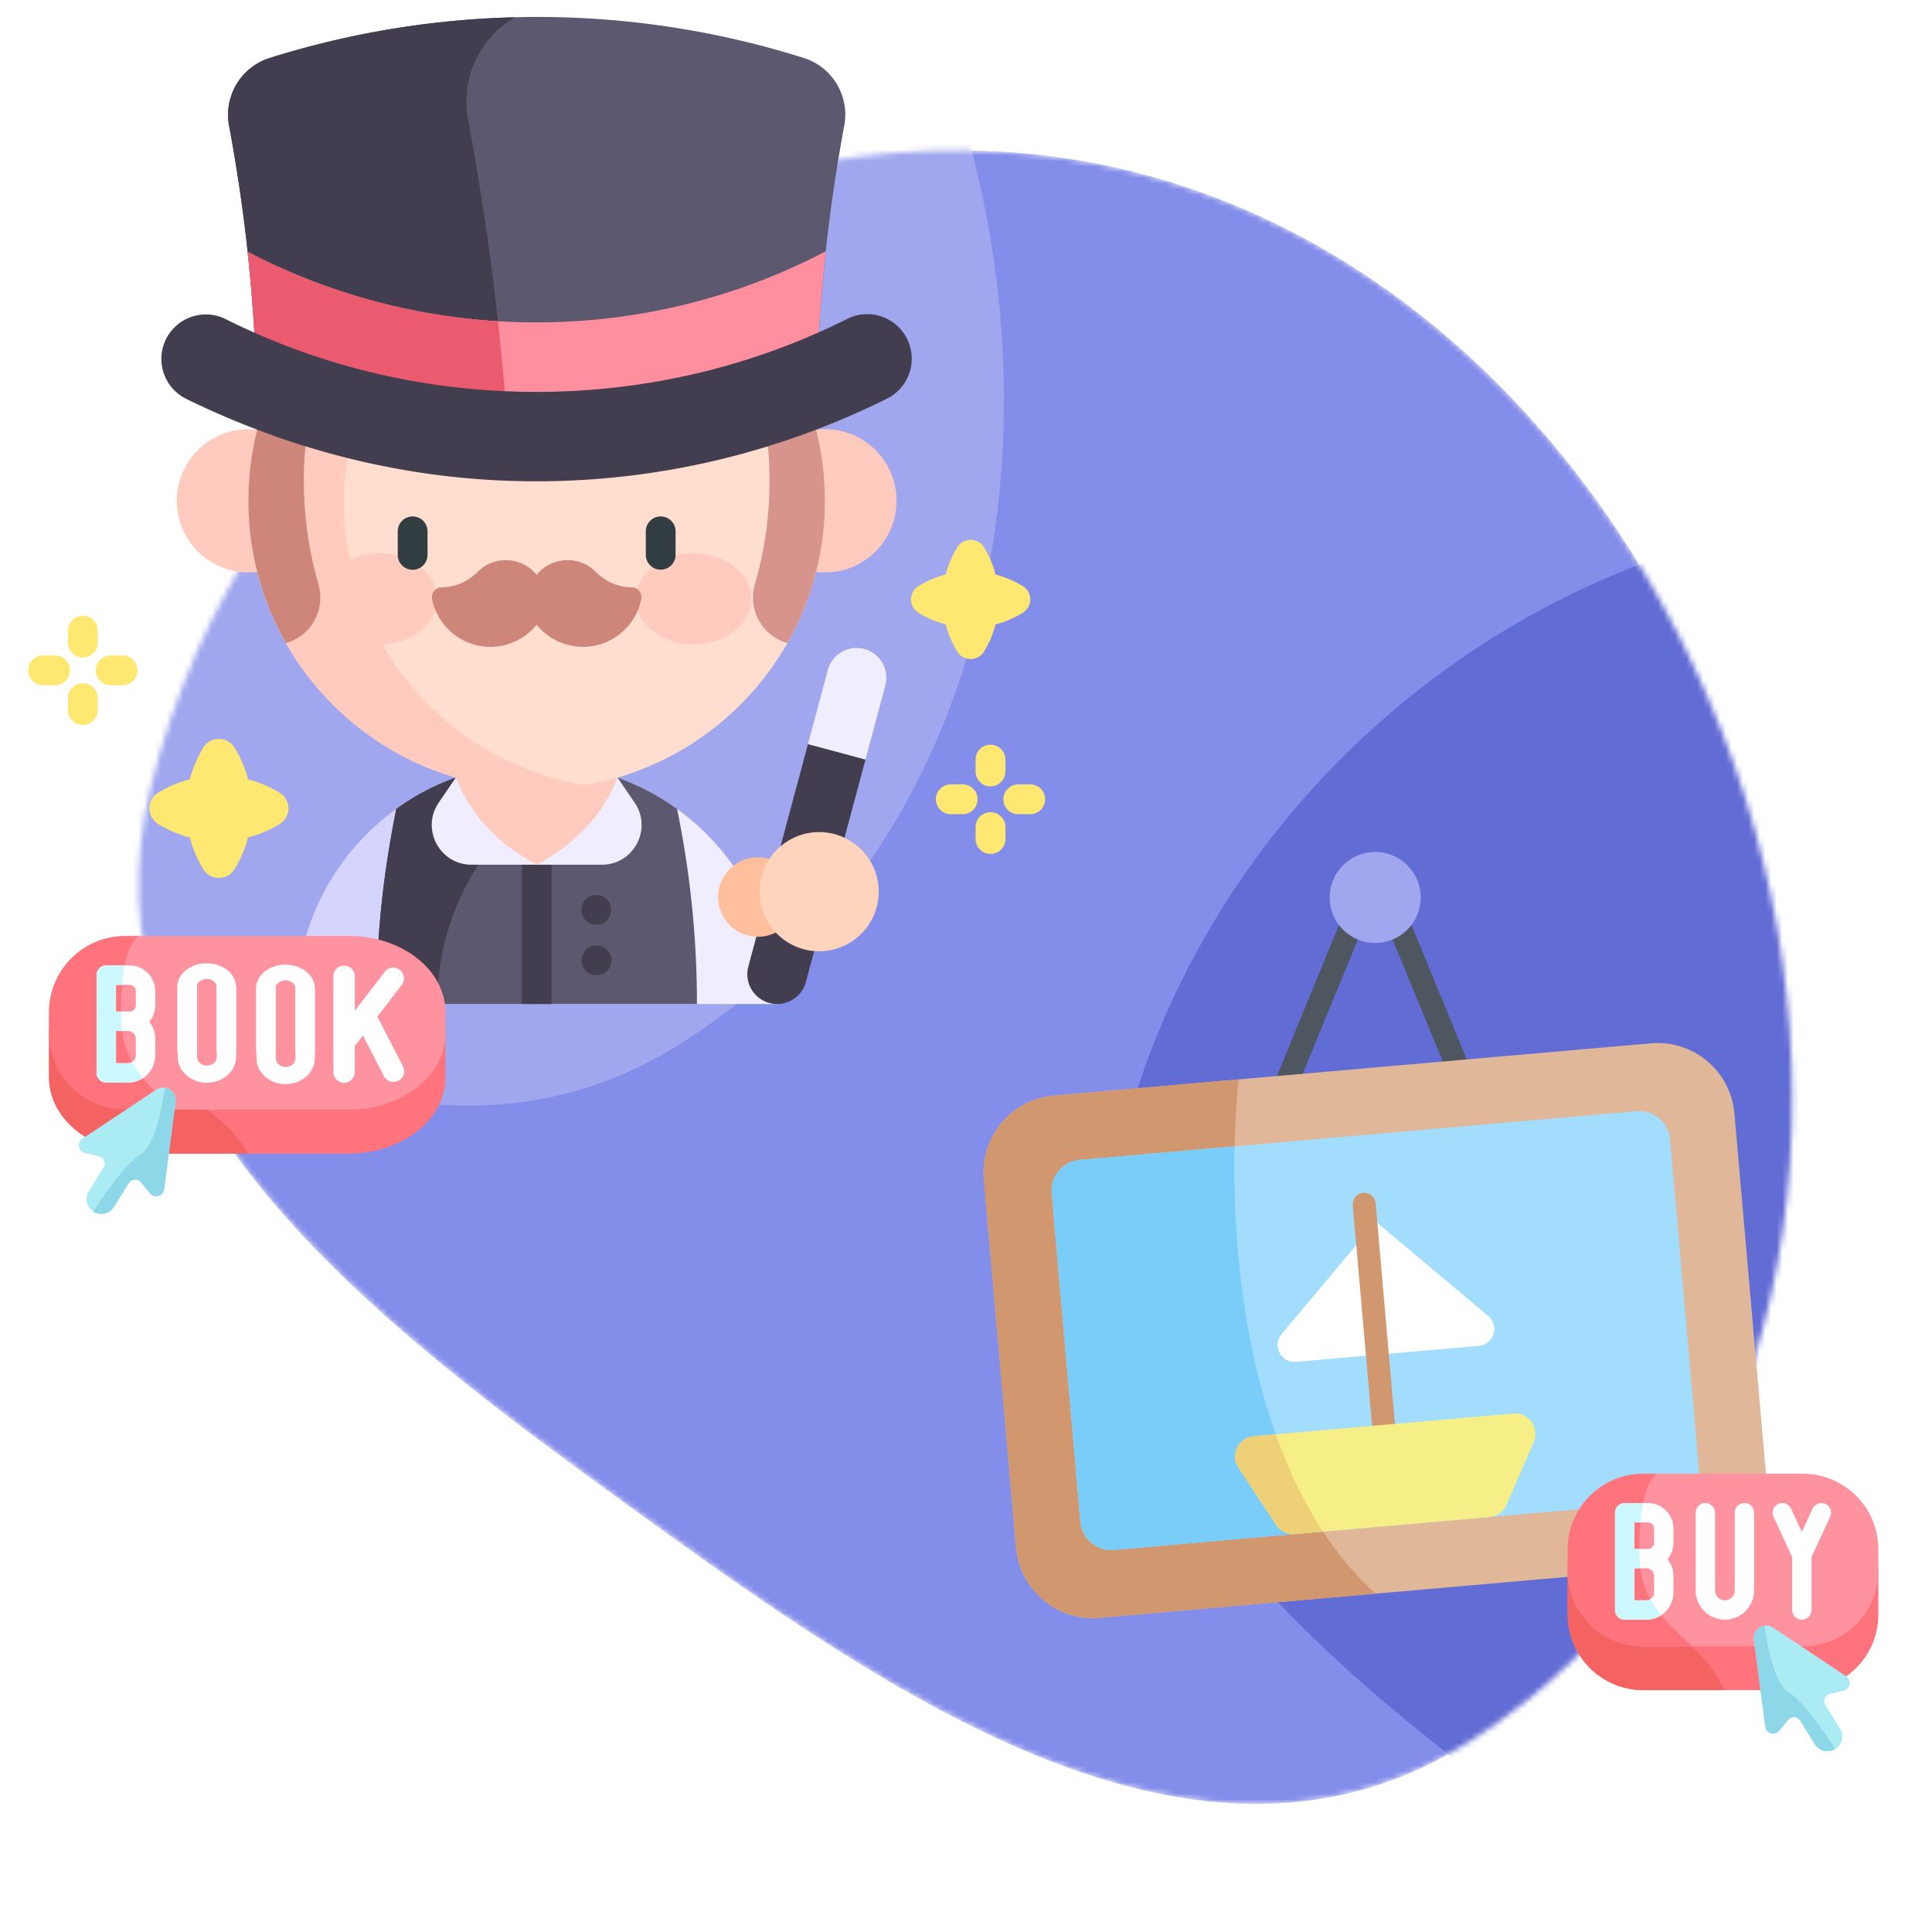 <svg width="342" height="342" viewBox="0 0 342 342" fill="none" xmlns="http://www.w3.org/2000/svg"><g filter="url(#a)"><mask id="b" maskUnits="userSpaceOnUse" x="24" y="8" width="294" height="294"><path fill-rule="evenodd" clip-rule="evenodd" d="M170.616 8.622c66.339.428 118.311 51.662 138.296 114.533 19.437 61.151 5.585 132.568-48.766 167.132-47.94 30.487-102.655-8.281-148.665-41.578-45.783-33.132-98.268-72.704-84.802-127.376C42.737 56.141 103.088 8.186 170.616 8.622z" fill="#C4C4C4"/></mask><g mask="url(#b)" fill-rule="evenodd" clip-rule="evenodd"><path d="M170.616 8.622c66.339.428 118.311 51.662 138.296 114.533 19.437 61.151 5.585 132.568-48.766 167.132-47.94 30.487-102.655-8.281-148.665-41.578-45.783-33.132-98.268-72.704-84.802-127.376C42.737 56.141 103.088 8.186 170.616 8.622z" fill="#838DEA"/><path d="M31.084-114.997c66.339.428 118.311 51.662 138.295 114.533 19.437 61.15 5.586 132.568-48.765 167.132-47.94 30.487-102.656-8.281-148.666-41.578-45.783-33.132-98.267-72.704-84.801-127.376 16.057-65.192 76.408-113.147 143.937-112.711z" fill="#A0A7EE"/><path d="M342.287 72.448c66.338.428 118.311 51.662 138.295 114.533 19.437 61.151 5.585 132.568-48.766 167.132-47.94 30.487-102.655-8.281-148.665-41.578-45.783-33.131-98.268-72.703-84.801-127.376 16.057-65.191 76.408-113.147 143.937-112.711z" fill="#626CD5"/></g></g><path d="M263.858 205.151a2.034 2.034 0 0 1-1.88-1.259l-18.534-45.053-18.533 45.053a2.032 2.032 0 0 1-3.758-1.546l20.413-49.62a2.03 2.03 0 0 1 3.757 0l20.413 49.62a2.031 2.031 0 0 1-1.878 2.805z" fill="#4E5660"/><path d="M244.726 166.82a8.055 8.055 0 1 0-2.58-15.903 8.055 8.055 0 0 0 2.58 15.903z" fill="#A0A7EE"/><path d="M292.234 184.686l-105.667 9.244c-7.512.658-13.068 7.28-12.411 14.791l5.708 65.249c.658 7.512 7.279 13.068 14.791 12.411l105.667-9.244c7.512-.658 13.068-7.28 12.411-14.791l-5.709-65.25c-.657-7.511-7.279-13.068-14.79-12.41z" fill="#E0B799"/><path d="M219.255 191.07l-32.688 2.86c-7.512.657-13.068 7.28-12.411 14.791l5.708 65.249c.658 7.512 7.279 13.068 14.791 12.411l48.877-4.276c-22.575-20.194-27.111-62.247-24.277-91.035z" fill="#D1986F"/><path d="M289.702 196.7l-98.556 8.622a5.476 5.476 0 0 0-4.976 5.931l5.086 58.137a5.476 5.476 0 0 0 5.931 4.977l98.556-8.623a5.473 5.473 0 0 0 4.976-5.93l-5.086-58.138a5.474 5.474 0 0 0-5.931-4.976z" fill="#A2DDFD"/><path d="M218.547 202.925l-27.401 2.397a5.475 5.475 0 0 0-4.976 5.93l5.087 58.138a5.474 5.474 0 0 0 5.93 4.977l37.016-3.239c-12.247-18.667-16.178-45.641-15.656-68.203z" fill="#7ACDF9"/><path d="M241.616 214.632l2.203 25.179 17.969-1.573c2.66-.232 3.711-3.565 1.665-5.282l-21.837-18.324zm.312 3.573l1.891 21.606-14.397 1.259c-2.66.233-4.274-2.867-2.557-4.913l15.063-17.952z" fill="#fff"/><path d="M244.903 254.262a2.032 2.032 0 0 1-2.022-1.855l-3.419-39.081a2.032 2.032 0 0 1 4.048-.354l3.419 39.081a2.032 2.032 0 0 1-2.026 2.209z" fill="#D1986F"/><path d="M267.861 250.222l-45.912 4.017c-2.727.238-4.21 3.303-2.704 5.589l6.664 10.121a3.614 3.614 0 0 0 3.334 1.613l34.443-3.013a3.615 3.615 0 0 0 3.003-2.168l4.806-11.124c1.086-2.513-.907-5.274-3.634-5.035z" fill="#F6EE86"/><path d="M221.949 254.239c-2.727.238-4.21 3.303-2.704 5.589l6.664 10.121a3.616 3.616 0 0 0 3.334 1.613l4.959-.434c-3.406-5.191-6.167-11.026-8.37-17.229l-3.883.34z" fill="#EED076"/><path d="M319.106 299.189H290.91c-7.4 0-13.398-5.998-13.398-13.398v-8.532h54.992v8.532c0 7.4-5.999 13.398-13.398 13.398z" fill="#FF737D"/><path d="M290.332 277.259h-12.82v8.532c0 7.4 5.998 13.398 13.398 13.398h14.299c-4.13-9.307-13.68-11.338-14.877-21.93z" fill="#F46262"/><path d="M319.106 291.436H290.91c-7.399 0-13.398-5.999-13.398-13.399v-3.764c0-7.399 5.999-13.398 13.398-13.398h28.196c7.399 0 13.398 5.999 13.398 13.398v3.765c0 7.399-5.999 13.398-13.398 13.398z" fill="#FF929F"/><path d="M290.213 275.446c-.285-13.611 3.229-14.571 3.229-14.571h-2.532c-7.399 0-13.398 5.999-13.398 13.398v3.765c0 7.399 5.999 13.398 13.398 13.398h8.585c-4.401-4.347-9.11-7.819-9.282-15.99z" fill="#FF737D"/><path d="M291.722 266.072H287.6a1.71 1.71 0 0 0-1.711 1.711v17.215a1.71 1.71 0 0 0 1.711 1.711h3.832a4.801 4.801 0 0 0 4.795-4.796v-2.928c0-1.131-.394-2.17-1.05-2.991a4.485 4.485 0 0 0 1.05-2.888v-2.529a4.51 4.51 0 0 0-4.505-4.505zm-2.41 3.422h2.41c.597 0 1.084.486 1.084 1.084v2.528c0 .598-.487 1.084-1.084 1.084h-2.41v-4.696zm3.493 12.419c0 .758-.616 1.374-1.373 1.374h-2.121v-5.675h2.121c.757 0 1.373.616 1.373 1.373v2.928z" fill="#fff"/><path d="M294.07 285.915a18.198 18.198 0 0 1-1.929-2.827 1.37 1.37 0 0 1-.709.199h-2.12v-5.675h1.064a19.292 19.292 0 0 1-.162-2.166c-.01-.431-.015-.85-.016-1.256h-.886v-4.696h1.053c.112-1.336.273-2.466.463-3.422H287.6a1.71 1.71 0 0 0-1.711 1.711v17.215a1.71 1.71 0 0 0 1.711 1.711h3.832c.974 0 1.881-.293 2.638-.794z" fill="#CCF8FF"/><path d="M308.794 266.072a1.71 1.71 0 0 0-1.711 1.711v13.757a1.75 1.75 0 0 1-1.747 1.747 1.75 1.75 0 0 1-1.747-1.747v-13.757a1.71 1.71 0 1 0-3.422 0v13.757a5.175 5.175 0 0 0 5.169 5.169 5.175 5.175 0 0 0 5.169-5.169v-13.757a1.71 1.71 0 0 0-1.711-1.711zm14.34.159a1.711 1.711 0 0 0-2.272.834l-1.905 4.117-1.905-4.117a1.71 1.71 0 0 0-3.106 1.437l3.3 7.131v9.365a1.71 1.71 0 1 0 3.422 0v-9.364l3.3-7.132a1.71 1.71 0 0 0-.834-2.271z" fill="#fff"/><path d="M326.83 296.747l-12.944-8.618c-1.573-1.047-3.648.243-3.405 2.117l2.001 15.421c.157 1.213 1.687 1.652 2.464.707l1.581-1.924a1.325 1.325 0 0 1 2.148.142l2.593 4.171a2.62 2.62 0 1 0 4.45-2.767l-2.593-4.17a1.324 1.324 0 0 1 .823-1.989l2.425-.567c1.192-.278 1.475-1.845.457-2.523z" fill="#ABEBF4"/><path d="M316.657 299.587c-2.587-1.509-3.856-8.565-4.31-11.808-1.107.169-2.033 1.18-1.866 2.467l2.001 15.421c.157 1.213 1.688 1.652 2.464.707l1.581-1.923a1.324 1.324 0 0 1 2.148.141l2.593 4.171a2.62 2.62 0 0 0 3.609.842s-5.249-8.285-8.22-10.018z" fill="#8ED7E8"/><path d="M95.002 135.165c-5.02 0-9.836.874-14.311 2.477a42.787 42.787 0 0 0-24.727 23.137 42.314 42.314 0 0 0-3.527 16.952h42.565v-42.566z" fill="#D4D4FF"/><path d="M134.041 160.779c-4.604-10.558-13.47-19.105-24.733-23.137a42.408 42.408 0 0 0-14.305-2.477v42.566h42.566a42.331 42.331 0 0 0-3.528-16.952z" fill="#EFEDFF"/><path d="M120.087 144.353l-.229-1.155a42.463 42.463 0 0 0-10.55-5.556 42.41 42.41 0 0 0-14.306-2.477c-5.02 0-9.836.874-14.311 2.477a42.491 42.491 0 0 0-10.55 5.562c-2.232 11.222-3.515 22.069-3.515 34.527h56.747v-.005c0-11.205-1.1-22.383-3.286-33.373z" fill="#5C586F"/><path d="M95.002 135.165c-5.022 0-9.842.875-14.31 2.477a42.524 42.524 0 0 0-10.547 5.559l-.003.003c-2.233 11.222-3.516 22.069-3.516 34.527H77.4c.02-18.496 11.057-34.411 26.902-41.539a42.616 42.616 0 0 0-9.299-1.027z" fill="#423E4F"/><path d="M92.366 149.557h5.273v28.174h-5.273v-28.174z" fill="#423E4F"/><path d="M106.533 153.073H83.469c-5.653 0-8.995-6.334-5.804-11l3.026-4.431 14.311-7.697 14.306 7.697 3.029 4.431c3.191 4.666-.151 11-5.804 11z" fill="#EFEDFF"/><path d="M95.002 129.945l-14.311 7.697c2.512 6.59 7.54 11.81 14.311 15.431 6.772-3.621 11.793-8.841 14.306-15.431l-14.306-7.697z" fill="#FFCBBE"/><path d="M105.55 163.699a2.636 2.636 0 1 0 0-5.272 2.636 2.636 0 0 0 0 5.272zm0 8.935a2.637 2.637 0 1 0-.001-5.273 2.637 2.637 0 0 0 .001 5.273z" fill="#423E4F"/><path d="M43.976 101.338c7.006 0 12.685-5.68 12.685-12.685 0-7.006-5.68-12.685-12.685-12.685-7.006 0-12.685 5.68-12.685 12.685 0 7.006 5.68 12.685 12.685 12.685zm102.046 0c7.005 0 12.685-5.68 12.685-12.685 0-7.006-5.68-12.685-12.685-12.685-7.006 0-12.686 5.68-12.686 12.685 0 7.006 5.68 12.685 12.686 12.685z" fill="#FFCBBE"/><path d="M118.395 43.298a50.667 50.667 0 0 0-14.939-4.97 51.38 51.38 0 0 0-8.457-.698 50.797 50.797 0 0 0-23.387 5.665c-16.414 8.48-27.635 25.608-27.635 45.358a50.779 50.779 0 0 0 6.637 25.176c6.483 11.404 17.23 20.067 30.078 23.813a51.065 51.065 0 0 0 14.307 2.034 51.236 51.236 0 0 0 14.309-2.034c12.849-3.746 23.595-12.41 30.079-23.815a50.785 50.785 0 0 0 6.635-25.174c0-19.747-11.217-36.873-27.627-45.355z" fill="#FFDDCF"/><path d="M60.89 88.653c0-25.298 18.412-46.296 42.565-50.326a51.328 51.328 0 0 0-8.457-.697c-28.178 0-51.023 22.843-51.023 51.023 0 28.178 22.845 51.023 51.023 51.023a51.35 51.35 0 0 0 8.457-.7c-24.153-4.03-42.566-25.026-42.566-50.323z" fill="#FFCBBE"/><path d="M118.394 43.298c1.182 5.07 1.613 11.433-.64 18.95a5.46 5.46 0 0 0 3.051 6.576l10.487 4.557c2.708 1.177 4.518 3.765 4.74 6.71a66.376 66.376 0 0 1-2.406 23.379 8.38 8.38 0 0 0 2.974 8.986 8.23 8.23 0 0 0 2.786 1.371 50.773 50.773 0 0 0 6.636-25.174c0-19.747-11.218-36.873-27.628-45.355z" fill="#D6948C"/><path d="M56.378 103.469a66.39 66.39 0 0 1-2.406-23.38c.223-2.944 2.033-5.531 4.74-6.708L69.2 68.824a5.46 5.46 0 0 0 3.05-6.576c-2.252-7.519-1.82-13.883-.638-18.953-16.414 8.48-27.636 25.608-27.636 45.357a50.776 50.776 0 0 0 6.637 25.176 8.22 8.22 0 0 0 2.792-1.373 8.381 8.381 0 0 0 2.973-8.986z" fill="#CE857A"/><path d="M67.183 114.097c5.608 0 10.154-3.621 10.154-8.087 0-4.465-4.546-8.086-10.154-8.086s-10.154 3.621-10.154 8.086c0 4.466 4.546 8.087 10.154 8.087zm55.59 0c5.631 0 10.195-3.621 10.195-8.087 0-4.465-4.564-8.086-10.195-8.086s-10.196 3.621-10.196 8.086c0 4.466 4.565 8.087 10.196 8.087z" fill="#FFCBBE"/><path d="M73.043 91.42a2.637 2.637 0 0 0-2.636 2.637v4.219a2.637 2.637 0 0 0 5.273 0v-4.219a2.637 2.637 0 0 0-2.637-2.637zm43.911 0a2.637 2.637 0 0 0-2.637 2.637v4.219a2.638 2.638 0 0 0 5.274 0v-4.219a2.637 2.637 0 0 0-2.637-2.637z" fill="#313D40"/><path d="M111.832 103.969c-2.421 0-4.691-1.039-6.4-2.753a6.995 6.995 0 0 0-4.969-2.063 7.004 7.004 0 0 0-5.46 2.61 7.007 7.007 0 0 0-5.461-2.61 6.994 6.994 0 0 0-4.97 2.063c-1.709 1.714-3.979 2.753-6.4 2.753a1.726 1.726 0 0 0-1.688 2.068c.96 4.826 5.22 8.463 10.328 8.463 3.309 0 6.26-1.528 8.19-3.914a10.511 10.511 0 0 0 8.191 3.914c5.108 0 9.367-3.637 10.328-8.463a1.726 1.726 0 0 0-1.689-2.068z" fill="#CE857A"/><path d="M143.018 131.729l-10.547 39.363a5.273 5.273 0 0 0 10.188 2.729l10.547-39.362-4.218-4.131-5.97 1.401z" fill="#423E4F"/><path d="M156.722 121.338a5.272 5.272 0 0 0-3.729-6.458 5.272 5.272 0 0 0-6.458 3.728l-3.516 13.121 10.188 2.73 3.515-13.121z" fill="#EFEDFF"/><path d="M134.147 165.827a7.031 7.031 0 1 0 .001-14.063 7.031 7.031 0 0 0-.001 14.063z" fill="#FFBF9D"/><path d="M145.003 168.391c5.825 0 10.547-4.722 10.547-10.547s-4.722-10.547-10.547-10.547-10.547 4.722-10.547 10.547 4.722 10.547 10.547 10.547z" fill="#FFD4BD"/><path d="M142.271 10.254A156.874 156.874 0 0 0 94.999 3c-1.275 0-2.548.023-3.822.054a158.028 158.028 0 0 0-43.436 7.212c-5.087 1.597-8.172 6.754-7.191 11.995a293.14 293.14 0 0 1 4.89 46.227c13.89 5.597 28.906 8.993 44.556 9.586a131.805 131.805 0 0 0 54.562-9.6 292.85 292.85 0 0 1 1.612-23.984 292.61 292.61 0 0 1 3.28-22.244c.981-5.236-2.099-10.39-7.179-11.992z" fill="#5C586F"/><path d="M82.854 21.162c-1.369-7.314 2.106-14.525 8.323-18.108a158.027 158.027 0 0 0-43.435 7.211c-5.088 1.598-8.173 6.755-7.192 11.996a293.188 293.188 0 0 1 4.89 46.227c13.89 5.597 28.906 8.993 44.556 9.585a478.816 478.816 0 0 0-7.142-56.911z" fill="#423E4F"/><path d="M144.558 68.473c.209-8.016.747-16.017 1.612-23.983-15.337 8.028-32.769 12.578-51.247 12.578-18.413 0-35.789-4.517-51.087-12.493.86 7.943 1.395 15.92 1.604 23.913 15.342 6.182 32.057 9.679 49.483 9.679a131.8 131.8 0 0 0 49.635-9.694z" fill="#FF8E9E"/><path d="M89.996 78.073A478.806 478.806 0 0 0 88.23 57.66c-.03-.265-.061-.531-.09-.797a110.08 110.08 0 0 1-44.303-12.287c.86 7.942 1.395 15.92 1.603 23.912 14.318 5.77 29.383 9.012 44.556 9.587z" fill="#EA5B70"/><path d="M159.085 57.923a7.87 7.87 0 0 0-9.084-1.486c-16.889 8.459-35.638 12.936-55.078 12.936-19.403 0-38.12-4.462-54.985-12.89a7.86 7.86 0 0 0-9.065 1.486c-3.826 3.826-2.738 10.266 2.118 12.654a146.342 146.342 0 0 0 12.55 5.44c15.351 5.84 31.981 9.135 49.382 9.135a138.61 138.61 0 0 0 49.533-9.135 141.645 141.645 0 0 0 12.537-5.484c4.84-2.406 5.914-8.835 2.092-12.656z" fill="#423E4F"/><path d="M181.026 103.734a17.56 17.56 0 0 0-4.795-2.031 17.574 17.574 0 0 0-2.032-4.795 2.777 2.777 0 0 0-4.756 0 17.61 17.61 0 0 0-2.032 4.795 17.541 17.541 0 0 0-4.794 2.031 2.766 2.766 0 0 0-1.343 2.378c0 .915.447 1.83 1.343 2.378 1.47.9 3.083 1.594 4.795 2.035a17.573 17.573 0 0 0 2.031 4.792 2.777 2.777 0 0 0 4.756 0c.9-1.471 1.59-3.08 2.031-4.792a17.608 17.608 0 0 0 4.796-2.035 2.777 2.777 0 0 0 0-4.756zM49.49 140.327a20.493 20.493 0 0 0-5.595-2.37 20.5 20.5 0 0 0-2.37-5.594 3.24 3.24 0 0 0-5.549 0 20.5 20.5 0 0 0-2.37 5.594 20.498 20.498 0 0 0-5.594 2.37 3.229 3.229 0 0 0-1.566 2.774c0 1.068.522 2.136 1.566 2.775a20.536 20.536 0 0 0 5.596 2.374 20.499 20.499 0 0 0 2.369 5.59 3.24 3.24 0 0 0 5.549 0 20.485 20.485 0 0 0 2.37-5.59 20.532 20.532 0 0 0 5.594-2.374 3.24 3.24 0 0 0 0-5.549zM21.7 116.03h-2.11a2.637 2.637 0 0 0 0 5.274h2.11a2.637 2.637 0 0 0 0-5.274zm-11.954 0h-2.11a2.637 2.637 0 0 0 0 5.274h2.11a2.637 2.637 0 0 0 0-5.274zm4.922 4.922a2.637 2.637 0 0 0-2.636 2.637v2.11a2.636 2.636 0 0 0 5.273 0v-2.11a2.637 2.637 0 0 0-2.637-2.637zm0-4.57a2.637 2.637 0 0 0 2.637-2.637v-2.109a2.637 2.637 0 0 0-5.274 0v2.109a2.637 2.637 0 0 0 2.637 2.637zm167.7 22.471h-2.109a2.637 2.637 0 0 0 0 5.274h2.109a2.637 2.637 0 1 0 0-5.274zm-11.953 0h-2.11a2.637 2.637 0 0 0 0 5.274h2.11a2.637 2.637 0 0 0 0-5.274zm4.922 4.922a2.637 2.637 0 0 0-2.637 2.637v2.11a2.637 2.637 0 0 0 5.274 0v-2.11a2.637 2.637 0 0 0-2.637-2.637zm0-4.57a2.637 2.637 0 0 0 2.637-2.637v-2.109a2.637 2.637 0 0 0-5.274 0v2.109a2.637 2.637 0 0 0 2.637 2.637z" fill="#FFE871"/><path d="M61.753 204.21h-35.98c-9.441 0-17.095-6.032-17.095-13.472v-8.579h70.17v8.579c0 7.44-7.653 13.472-17.095 13.472z" fill="#FF737D"/><path d="M24.994 182.159H8.678v8.579c0 7.44 7.634 13.472 17.05 13.472h18.2c-5.257-9.359-17.412-11.4-18.934-22.051z" fill="#F46262"/><path d="M61.753 196.423h-35.98c-9.441 0-17.095-6.035-17.095-13.478v-3.786c0-7.444 7.654-13.477 17.096-13.477h35.979c9.442 0 17.096 6.033 17.096 13.477v3.787c0 7.442-7.654 13.477-17.096 13.477z" fill="#FF929F"/><path d="M21.439 180.322c-.287-13.676 3.244-14.64 3.244-14.64h-2.544c-7.435 0-13.461 6.026-13.461 13.461v3.782c0 7.435 6.026 13.462 13.461 13.462h8.626c-4.423-4.367-9.153-7.856-9.326-16.065z" fill="#FF737D"/><path d="M22.955 170.903h-4.142a1.72 1.72 0 0 0-1.719 1.719v17.296c0 .95.77 1.72 1.72 1.72h3.85a4.824 4.824 0 0 0 4.817-4.818v-2.943a4.79 4.79 0 0 0-1.055-3.004 4.508 4.508 0 0 0 1.055-2.902v-2.541a4.532 4.532 0 0 0-4.526-4.527zm-2.422 3.438h2.422c.6 0 1.088.489 1.088 1.089v2.541c0 .6-.488 1.088-1.088 1.088h-2.422v-4.718zm3.51 12.479a1.38 1.38 0 0 1-1.38 1.379h-2.13v-5.701h2.13c.761 0 1.38.619 1.38 1.379v2.943z" fill="#fff"/><path d="M25.314 190.84a18.327 18.327 0 0 1-1.939-2.84 1.37 1.37 0 0 1-.711.199h-2.131v-5.701h1.07a19.611 19.611 0 0 1-.164-2.176c-.01-.434-.014-.854-.016-1.263h-.89v-4.718h1.059c.112-1.342.274-2.477.465-3.438h-3.244a1.72 1.72 0 0 0-1.719 1.719v17.296c0 .95.77 1.72 1.72 1.72h3.85c.978 0 1.889-.294 2.65-.798z" fill="#CCF8FF"/><path d="M40.086 173.387c-.944 0-1.71.679-1.71 1.516v12.186c0 .853-.782 1.547-1.744 1.547-.963 0-1.746-.694-1.746-1.547v-12.186c0-.837-.765-1.516-1.71-1.516-.943 0-1.71.679-1.71 1.516v12.186c0 2.525 2.318 4.579 5.166 4.579 2.847 0 5.164-2.054 5.164-4.579v-12.186c0-.838-.766-1.516-1.71-1.516z" fill="#fff"/><path d="M33.108 187.241c.951 0 1.723-.62 1.723-1.386v-11.148c0-.78.789-1.415 1.76-1.415.97 0 1.758.635 1.758 1.415v11.148c0 .766.772 1.386 1.723 1.386.952 0 1.724-.62 1.724-1.386v-11.148c0-2.31-2.335-4.189-5.206-4.189-2.87 0-5.205 1.879-5.205 4.189v11.148c0 .766.771 1.386 1.723 1.386zm20.914-13.608c-.944 0-1.71.679-1.71 1.516v12.186c0 .853-.782 1.547-1.745 1.547-.962 0-1.745-.694-1.745-1.547v-12.186c0-.837-.766-1.516-1.71-1.516s-1.71.679-1.71 1.516v12.186c0 2.525 2.317 4.579 5.165 4.579s5.165-2.054 5.165-4.579v-12.186c0-.837-.766-1.516-1.71-1.516z" fill="#fff"/><path d="M47.044 187.487c.951 0 1.723-.621 1.723-1.386v-11.148c0-.781.789-1.416 1.759-1.416.97 0 1.76.635 1.76 1.416v11.148c0 .765.77 1.386 1.722 1.386s1.724-.621 1.724-1.386v-11.148c0-2.31-2.335-4.189-5.206-4.189-2.87 0-5.205 1.879-5.205 4.189v11.148c0 .766.771 1.386 1.723 1.386z" fill="#fff"/><path d="M14.59 201.565l13.057-8.664c1.587-1.053 3.68.244 3.435 2.128l-2.018 15.505c-.159 1.219-1.702 1.661-2.486.711l-1.595-1.934a1.338 1.338 0 0 0-2.167.142l-2.615 4.194a2.649 2.649 0 0 1-3.64.846 2.63 2.63 0 0 1-.85-3.628l2.616-4.193a1.33 1.33 0 0 0-.83-2l-2.446-.57c-1.202-.28-1.488-1.855-.46-2.537z" fill="#ABEBF4"/><path d="M24.813 204.409c2.626-1.519 3.914-8.621 4.375-11.885 1.123.17 2.064 1.188 1.894 2.483l-2.03 15.522c-.16 1.221-1.714 1.663-2.502.712l-1.605-1.937a1.35 1.35 0 0 0-2.18.143l-2.632 4.198a2.673 2.673 0 0 1-3.663.847s5.327-8.339 8.343-10.083z" fill="#8ED7E8"/><path stroke="#fff" stroke-width="3.802" stroke-linecap="round" d="M60.912 172.829v16.938m8.697-16.583l-7.933 10.345m7.971 6.093l-4.566-8.836"/><defs><filter id="a" x=".532" y=".619" width="340.72" height="340.72" filterUnits="userSpaceOnUse" color-interpolation-filters="sRGB"><feFlood flood-opacity="0" result="BackgroundImageFix"/><feColorMatrix in="SourceAlpha" values="0 0 0 0 0 0 0 0 0 0 0 0 0 0 0 0 0 0 127 0"/><feOffset/><feGaussianBlur stdDeviation=".5"/><feColorMatrix values="0 0 0 0 0 0 0 0 0 0 0 0 0 0 0 0 0 0 0.04 0"/><feBlend in2="BackgroundImageFix" result="effect1_dropShadow"/><feColorMatrix in="SourceAlpha" values="0 0 0 0 0 0 0 0 0 0 0 0 0 0 0 0 0 0 127 0"/><feOffset dy="2"/><feGaussianBlur stdDeviation="3"/><feColorMatrix values="0 0 0 0 0 0 0 0 0 0 0 0 0 0 0 0 0 0 0.04 0"/><feBlend in2="effect1_dropShadow" result="effect2_dropShadow"/><feColorMatrix in="SourceAlpha" values="0 0 0 0 0 0 0 0 0 0 0 0 0 0 0 0 0 0 127 0"/><feOffset dy="16"/><feGaussianBlur stdDeviation="12"/><feColorMatrix values="0 0 0 0 0 0 0 0 0 0 0 0 0 0 0 0 0 0 0.06 0"/><feBlend in2="effect2_dropShadow" result="effect3_dropShadow"/><feBlend in="SourceGraphic" in2="effect3_dropShadow" result="shape"/></filter></defs></svg>